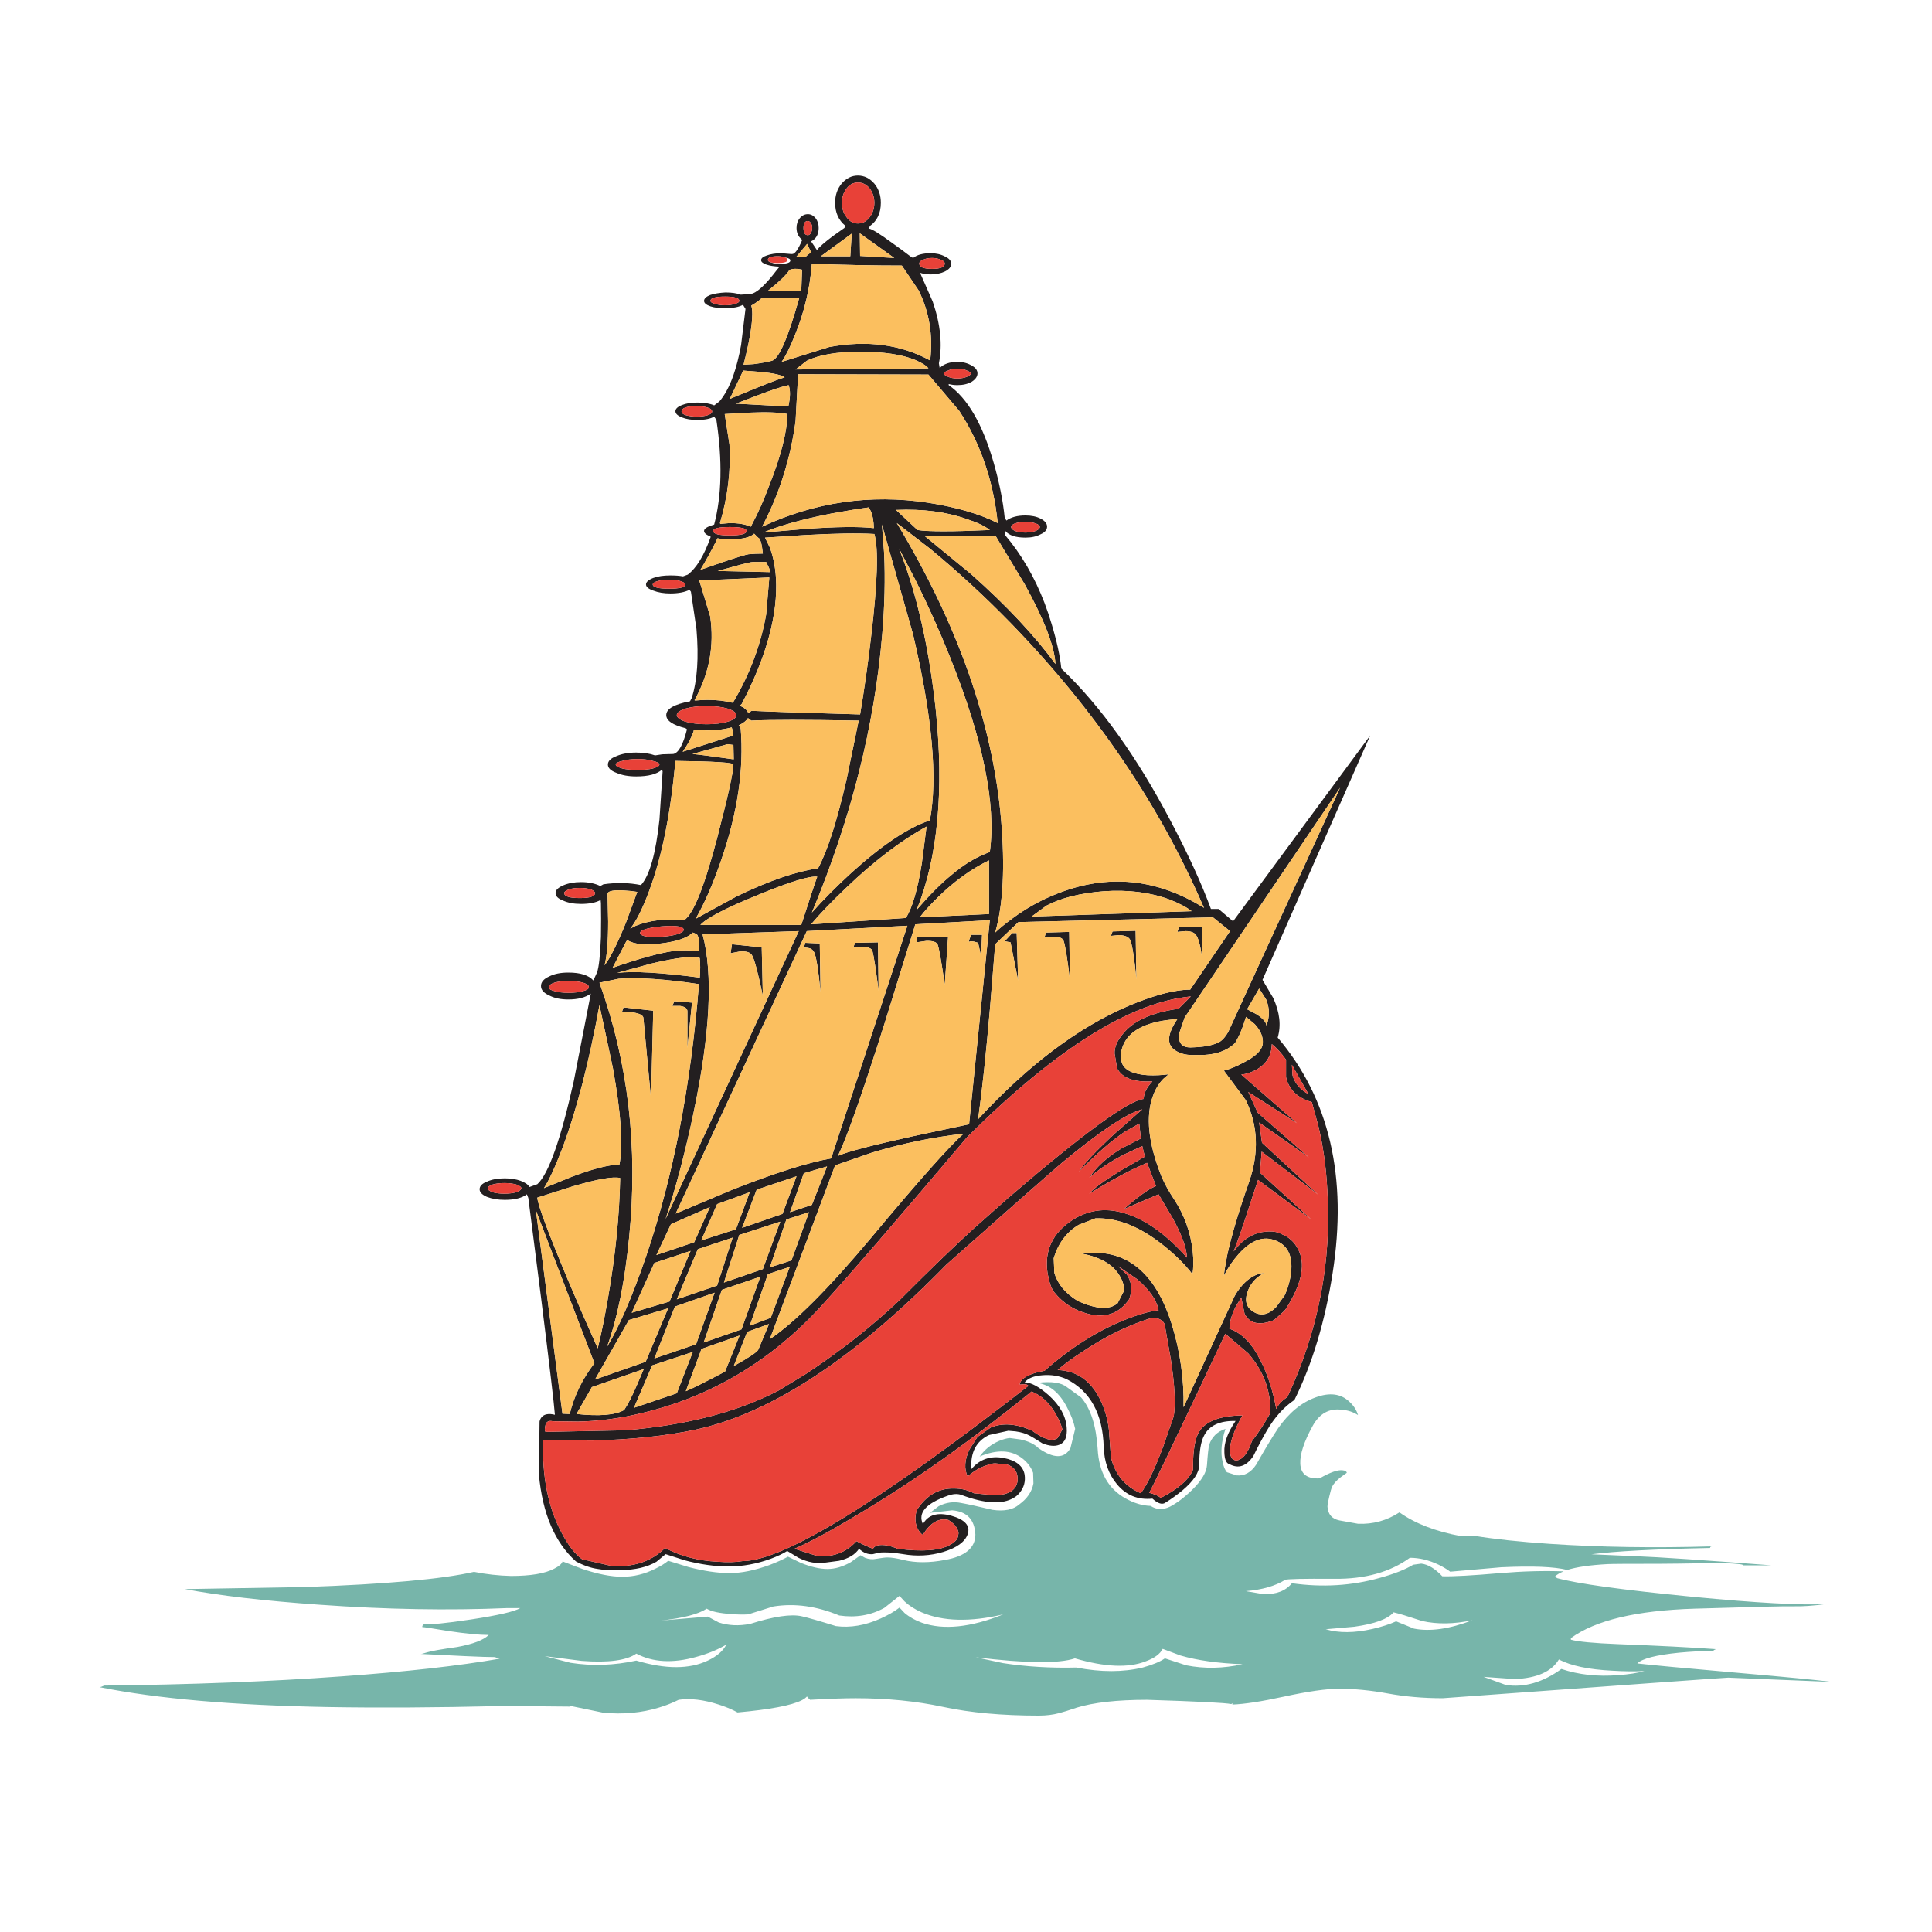 <?xml version="1.0" encoding="utf-8"?>
<!-- Generator: Adobe Illustrator 16.0.0, SVG Export Plug-In . SVG Version: 6.00 Build 0)  -->
<!DOCTYPE svg PUBLIC "-//W3C//DTD SVG 1.1//EN" "http://www.w3.org/Graphics/SVG/1.1/DTD/svg11.dtd">
<svg version="1.1" id="Layer_1" xmlns="http://www.w3.org/2000/svg" xmlns:xlink="http://www.w3.org/1999/xlink" x="0px" y="0px"
	 width="400px" height="400px" viewBox="0 0 400 400" enable-background="new 0 0 400 400" xml:space="preserve">
<g>
	<path fill-rule="evenodd" clip-rule="evenodd" fill="#231F20" d="M147.099,62.285c0,0.262,0.305,0.469,0.917,0.622
		c0.611,0.197,1.31,0.295,2.096,0.295c0.808,0,1.484-0.098,2.031-0.295c0.611-0.153,0.917-0.36,0.917-0.622
		c0-0.59-0.982-0.884-2.947-0.884C148.103,61.401,147.099,61.695,147.099,62.285z M147.033,61.074
		c0.852-0.284,1.91-0.459,3.177-0.524c1.288,0,2.335,0.153,3.144,0.458l1.965-0.131c1.245-0.109,3.1-1.79,5.567-5.043l0.523-0.622
		c-1.113-0.043-2.019-0.186-2.717-0.426c-0.743-0.262-1.114-0.567-1.114-0.917c0-0.393,0.393-0.72,1.179-0.982
		c0.852-0.306,1.855-0.458,3.013-0.458l1.965,0.164h0.295c0.545,0,1.222-0.95,2.03-2.849l-0.066-0.164
		c-0.72-0.589-1.08-1.386-1.08-2.391c0-0.808,0.229-1.484,0.688-2.03c0.458-0.545,1.015-0.819,1.67-0.819
		c0.59,0,1.114,0.273,1.572,0.819c0.436,0.546,0.655,1.223,0.655,2.03c0,1.157-0.394,2.009-1.179,2.554l-0.393,0.229l1.211,1.801
		c0.458-0.611,1.54-1.561,3.242-2.849l2.456-1.735l0.164-0.458c-1.397-1.158-2.096-2.74-2.096-4.749c0-1.55,0.448-2.871,1.343-3.962
		c0.961-1.113,2.084-1.67,3.373-1.67c1.31,0,2.445,0.557,3.406,1.67c0.896,1.092,1.343,2.413,1.343,3.962
		c0,2.117-0.753,3.722-2.26,4.813l-0.229,0.524c0.611,0.065,2.237,1.069,4.879,3.013c1.353,0.96,2.641,1.91,3.864,2.849l0.426,0.229
		c0.808-0.655,2.019-0.982,3.635-0.982c1.135,0,2.128,0.229,2.979,0.688c0.852,0.393,1.277,0.895,1.277,1.506
		c0,0.611-0.425,1.135-1.277,1.572c-0.851,0.415-1.844,0.622-2.979,0.622c-0.764,0-1.496-0.109-2.194-0.327l2.62,5.959
		c1.615,4.715,2.041,8.973,1.277,12.771l0.164,0.982c0.852-0.852,2.074-1.277,3.667-1.277c1.113,0,2.096,0.251,2.947,0.753
		c0.809,0.437,1.212,0.982,1.212,1.637c0,0.146-0.022,0.288-0.065,0.426c-0.137,0.483-0.518,0.919-1.146,1.31
		c-0.808,0.459-1.79,0.688-2.947,0.688c-0.633,0-1.233-0.076-1.801-0.229v0.229c3.908,2.707,7.02,8.088,9.333,16.144
		c1.157,4.061,1.909,7.826,2.259,11.297l0.361,0.589c0.96-0.698,2.27-1.048,3.93-1.048c1.244,0,2.291,0.218,3.143,0.655
		c0.895,0.458,1.343,1.015,1.343,1.67c0,0.655-0.448,1.179-1.343,1.572c-0.852,0.458-1.898,0.688-3.143,0.688
		c-2.009,0-3.396-0.458-4.159-1.375l-0.132,0.753c3.438,4.047,6.193,8.785,8.27,14.211c0.515,1.364,0.99,2.772,1.424,4.225
		c1.092,3.603,1.769,6.702,2.03,9.3c8.121,7.729,15.707,18.327,22.759,31.797c3.559,6.768,6.299,12.76,8.219,17.978h1.572
		l3.013,2.555l28.392-38.478l-22.301,50.593l2.227,3.766c1.354,2.991,1.658,5.721,0.917,8.187
		c10.72,12.619,14.507,28.904,11.362,48.858c-1.57,9.977-4.201,18.697-7.891,26.164c-2.205,1.483-4.115,3.612-5.731,6.386
		c-0.851,1.44-1.779,3.187-2.783,5.239c-1.44,2.117-3.089,2.674-4.944,1.67c-0.655-0.153-1.004-0.961-1.048-2.424
		c-0.109-1.942,0.665-4.114,2.325-6.517c-3.319-0.064-5.502,0.961-6.55,3.079c-0.655,1.244-0.982,3.252-0.982,6.025
		c0,1.549-1.146,3.296-3.438,5.239c-1.223,1.004-2.401,1.855-3.537,2.554c-0.654,0.503-1.561,0.229-2.717-0.818
		c-3.014,0.306-5.469-0.699-7.368-3.013c-1.703-2.052-2.609-4.606-2.718-7.663c-0.197-6.854-2.751-11.537-7.663-14.048
		c-1.55-0.698-3.22-0.971-5.01-0.819c-1.769,0.132-3.002,0.623-3.7,1.474c1.31,0,2.99,0.906,5.043,2.719
		c2.292,2.096,3.514,4.322,3.667,6.68c0.153,1.921-0.371,3.101-1.571,3.537c-0.896,0.349-2.041,0.251-3.438-0.295
		c-1.419-0.896-2.282-1.419-2.587-1.571c-0.852-0.459-1.846-0.765-2.98-0.918l-1.506-0.13l-3.995,0.884
		c-2.663,1.267-3.886,3.624-3.667,7.073c1.702-2.053,3.93-2.827,6.68-2.325c2.598,0.502,4.049,1.659,4.355,3.471
		c0.195,1.397-0.131,2.62-0.982,3.668c-0.393,0.502-0.818,0.873-1.277,1.113c-2.357,1.419-5.96,1.223-10.807-0.589
		c-0.808-0.306-1.768-0.252-2.881,0.163c-4.497,1.594-6.2,3.548-5.109,5.862c1.07-1.922,3.024-2.5,5.862-1.736
		c2.859,0.808,3.996,2.085,3.406,3.831c-0.568,1.594-2.249,2.817-5.043,3.668c-2.708,0.808-5.491,0.96-8.35,0.459
		c-2.096-0.35-3.777-0.448-5.043-0.295l-1.179,0.295c-1.004,0.108-1.965-0.263-2.881-1.113c-0.786,1.2-2.162,2.029-4.126,2.488
		l-2.717,0.36c-1.855,0.306-3.755-0.022-5.698-0.982l-2.325-1.408c-0.851,0.546-2.009,1.091-3.471,1.638
		c-2.903,1.048-5.785,1.571-8.645,1.571s-5.894-0.426-9.104-1.277l-3.962-1.276l-1.899,1.571c-1.899,1.113-4.355,1.691-7.368,1.735
		c-2.052,0.065-3.624-0.011-4.715-0.229c-1.463-0.196-2.991-0.72-4.584-1.571c-4.366-3.907-6.92-9.89-7.663-17.945l0.131-11.002
		c0.065-0.35,0.218-0.666,0.458-0.95c0.546-0.61,1.452-0.765,2.718-0.459c-0.153-2.116-1.113-10.238-2.882-24.362l-2.62-20.532
		l-0.294-0.753c-1.004,0.764-2.533,1.146-4.584,1.146c-1.397,0-2.631-0.208-3.7-0.622c-1.004-0.438-1.506-0.961-1.506-1.572
		c0-0.655,0.502-1.179,1.506-1.571c1.004-0.459,2.237-0.688,3.7-0.688c1.244,0,2.347,0.175,3.308,0.524
		c0.96,0.371,1.561,0.797,1.801,1.276l1.637-0.589c2.314-2.096,4.825-9.191,7.532-21.285l3.536-18.174
		c-1.113,0.808-2.663,1.211-4.649,1.211c-1.616,0-2.947-0.283-3.995-0.851c-1.113-0.503-1.67-1.146-1.67-1.933
		c0-0.808,0.557-1.463,1.67-1.965c1.048-0.546,2.379-0.818,3.995-0.818c2.488,0,4.213,0.545,5.174,1.637l0.753-1.637
		c0.394-1.048,0.666-3.504,0.819-7.368c0.044-2.75,0.044-5.087,0-7.008l-0.065-0.654c-0.96,0.546-2.314,0.818-4.061,0.818
		c-1.463,0-2.696-0.229-3.701-0.688c-1.047-0.393-1.571-0.917-1.571-1.572c0-0.589,0.524-1.113,1.571-1.571
		c1.07-0.459,2.304-0.688,3.701-0.688c1.55,0,2.882,0.272,3.995,0.818l0.655-0.36c2.707-0.394,5.294-0.339,7.761,0.164
		c1.79-1.965,3.066-6.484,3.831-13.558l0.655-9.987l-0.131-0.36c-1.047,0.939-2.827,1.408-5.337,1.408
		c-1.616,0-2.992-0.251-4.126-0.753c-1.158-0.437-1.736-1.004-1.736-1.703c0-0.72,0.578-1.299,1.736-1.735
		c1.134-0.502,2.51-0.753,4.126-0.753c1.506,0,2.805,0.196,3.897,0.589l1.506-0.229l2.26-0.064c1.091-0.197,2.041-1.9,2.849-5.109
		l-0.295-0.229c-2.663-0.655-3.995-1.562-3.995-2.719c0-1.287,1.637-2.237,4.912-2.849l0.36-0.688
		c1.157-3.602,1.484-8.361,0.982-14.277l-1.146-7.729l-0.295-0.393c-1.004,0.502-2.325,0.753-3.962,0.753
		c-1.353,0-2.533-0.196-3.537-0.589c-1.004-0.35-1.506-0.775-1.506-1.277s0.502-0.949,1.506-1.343
		c0.939-0.35,2.118-0.523,3.537-0.523c1.004,0,1.878,0.065,2.62,0.196l0.982-0.36c1.791-1.354,3.362-3.93,4.716-7.728v-0.164
		c-0.896-0.35-1.343-0.731-1.343-1.146c0-0.48,0.655-0.906,1.965-1.277l0.131-0.065c1.572-6.003,1.725-13.219,0.458-21.646
		l-0.458-0.688c-0.786,0.458-1.954,0.688-3.504,0.688c-1.266,0-2.325-0.174-3.176-0.524c-0.895-0.349-1.343-0.775-1.343-1.277
		s0.448-0.928,1.343-1.277c0.852-0.349,1.91-0.524,3.176-0.524c1.441,0,2.609,0.196,3.504,0.589l1.081-0.818
		c1.113-1.297,2.074-3.087,2.882-5.371c0.628-1.792,1.163-3.887,1.604-6.287l0.917-7.499l-0.524-0.851
		c-0.808,0.458-1.987,0.688-3.537,0.688c-1.266,0.043-2.325-0.077-3.176-0.36c-0.896-0.306-1.343-0.688-1.343-1.146
		S146.182,61.423,147.033,61.074z M175.293,39.002c-0.655,0.852-0.982,1.845-0.982,2.98c0,1.201,0.328,2.205,0.982,3.013
		c0.611,0.852,1.387,1.277,2.325,1.277c0.961,0,1.769-0.425,2.423-1.277c0.655-0.852,0.982-1.855,0.982-3.013
		c0-1.135-0.327-2.128-0.982-2.98c-0.655-0.808-1.462-1.212-2.423-1.212C176.68,37.791,175.904,38.195,175.293,39.002z
		 M163.439,55.9c-0.502,0.895-2.031,2.369-4.584,4.42l7.041-0.065l0.164-4.421c-0.262-0.065-0.589-0.12-0.982-0.164
		C164.377,55.626,163.832,55.703,163.439,55.9z M157.643,61.761c-0.349,0.393-1.048,0.895-2.096,1.506
		c0.546,1.812,0.011,5.895-1.604,12.247l2.128-0.131c1.593-0.219,2.838-0.448,3.732-0.688c1.463-0.393,3.352-4.727,5.666-13
		c-1.223-0.065-2.456-0.098-3.701-0.098C159.324,61.597,157.948,61.652,157.643,61.761z M161.54,54.623
		c1.397,0,2.096-0.229,2.096-0.688c0-0.309-0.35-0.511-1.048-0.606c-0.04-0.014-0.083-0.031-0.13-0.049
		c-0.415-0.153-0.896-0.229-1.441-0.229c-1.354,0-2.031,0.251-2.031,0.753c0,0.269,0.257,0.454,0.77,0.557
		C160.084,54.535,160.679,54.623,161.54,54.623z M167.27,45.749c-0.611,0-0.917,0.48-0.917,1.44c0,1.004,0.306,1.506,0.917,1.506
		c0.196,0,0.393-0.131,0.59-0.393c0.196-0.349,0.294-0.72,0.294-1.113c0-0.415-0.098-0.764-0.294-1.048
		C167.663,45.879,167.466,45.749,167.27,45.749z M167.925,52.232l-0.818-1.735l-2.194,2.62h1.965
		C166.986,52.963,167.335,52.668,167.925,52.232z M190.192,60.124l-3.471-5.141c-5.567,0-11.778-0.12-18.633-0.36
		c-0.393,5.064-1.55,9.955-3.471,14.67c-0.939,2.402-1.867,4.279-2.783,5.633l9.856-3.079c7.815-1.462,14.779-0.535,20.892,2.784
		C193.194,69.413,192.398,64.578,190.192,60.124z M191.076,53.804c-0.502,0.196-0.752,0.447-0.752,0.753
		c0,0.743,0.884,1.114,2.652,1.114c1.746,0,2.62-0.371,2.62-1.114c0-0.306-0.251-0.557-0.753-0.753
		c-0.546-0.262-1.168-0.393-1.866-0.393C192.211,53.411,191.579,53.542,191.076,53.804z M169.955,53.051h6.091l0.294-4.683
		L169.955,53.051z M185.149,53.411l-7.138-5.108l0.065,4.683L185.149,53.411z M198.608,85.077l-6.385-7.532l-26.982-0.065
		l-0.524,9.693c-1.069,7.859-3.383,15.15-6.942,21.875c10.98-5.109,22.409-6.768,34.285-4.978
		c5.916,0.917,10.752,2.325,14.507,4.224C205.67,99.583,203.018,91.844,198.608,85.077z M189.505,74.532
		c-2.751-1.135-6.56-1.703-11.429-1.703c-4.803,0-8.481,0.623-11.035,1.867l-2.325,1.801l27.507-0.229
		C191.808,75.722,190.902,75.144,189.505,74.532z M196.12,76.792c-0.502,0.197-0.753,0.371-0.753,0.524s0.25,0.36,0.753,0.623
		c0.611,0.284,1.31,0.425,2.096,0.425c0.808,0,1.517-0.142,2.128-0.425c0.436-0.219,0.655-0.426,0.655-0.623
		c0-0.153-0.219-0.327-0.655-0.524c-0.611-0.306-1.321-0.458-2.128-0.458C197.429,76.333,196.731,76.486,196.12,76.792z
		 M180.336,105.903l-0.458-0.851c-2.249,0.306-4.847,0.731-7.794,1.277c-5.916,1.157-10.609,2.467-14.081,3.929l8.744-0.753
		c6.396-0.458,11.123-0.513,14.179-0.164C180.881,107.9,180.685,106.754,180.336,105.903z M183.054,114.613
		c0.24,5.152,0.109,10.708-0.393,16.668c-1.594,18.993-6.451,38.215-14.572,57.666c2.292-2.598,5.021-5.349,8.187-8.252
		c6.375-5.763,11.789-9.376,16.242-10.839c1.659-8.711,0.502-21.536-3.471-38.477l-6.451-22.792L183.054,114.613z M189.963,109.734
		c2.205,0.35,7.193,0.35,14.964,0c-1.004-0.808-2.586-1.561-4.748-2.259c-4.214-1.507-9.104-2.14-14.671-1.9L189.963,109.734z
		 M181.023,110.553c-3.471-0.196-8.285-0.12-14.441,0.229l-8.187,0.524l0.982,2.03c0.698,1.856,1.124,3.963,1.277,6.32
		c0.436,7.51-1.921,16.198-7.074,26.066l-0.393,0.393c0.917,0.393,1.495,0.896,1.735,1.507l0.688-0.459
		c4.061,0.196,11.548,0.448,22.463,0.754c0.852-5.021,1.605-10.338,2.26-15.948C181.689,120.704,181.919,113.565,181.023,110.553z
		 M180.631,196.905c-0.153-0.546-0.852-0.841-2.096-0.885l-1.867,0.131l0.361-0.949l4.748-0.099l0.13,10.021
		C181.318,200.562,180.893,197.822,180.631,196.905z M189.734,195.104l0.229-1.179l6.32,0.131l-0.688,9.791
		c-0.655-4.563-1.135-7.302-1.441-8.219c-0.196-0.59-0.994-0.862-2.39-0.819L189.734,195.104z M214.393,108.359
		c-0.546-0.196-1.245-0.294-2.096-0.294c-0.852,0-1.562,0.098-2.129,0.294c-0.547,0.197-0.818,0.448-0.818,0.753
		c0,0.305,0.271,0.579,0.818,0.819c0.611,0.218,1.32,0.327,2.129,0.327c0.785,0,1.484-0.109,2.096-0.327
		c0.588-0.24,0.883-0.514,0.883-0.819C215.275,108.807,214.98,108.556,214.393,108.359z M189.505,120.017l-3.373-6.451
		c3.646,9.169,6.178,20.271,7.598,33.303c1.746,16.832,0.436,30.662-3.93,41.49c2.707-3.122,5.119-5.534,7.237-7.237
		c2.597-2.205,5.229-3.776,7.891-4.715c1.354-9.824-1.387-23.261-8.219-40.312C194.613,130.834,192.211,125.475,189.505,120.017z
		 M191.371,110.913l9.727,7.99c7.313,6.506,13.119,12.694,17.42,18.567c-0.195-3.668-2.324-9.18-6.385-16.537l-6.025-10.021H191.371
		z M192.517,113.565l-6.844-5.272c12.619,20.958,19.811,41.38,21.58,61.268c0.852,9.911,0.448,17.749-1.211,23.512
		c0.808-0.785,1.964-1.735,3.471-2.849c2.903-2.161,6.003-3.886,9.3-5.174c10.479-4.17,20.631-3.198,30.454,2.914
		c-9.169-21.285-22.519-40.954-40.049-59.009C203.738,123.346,198.172,118.216,192.517,113.565z M201.098,193.532h2.227
		l-0.197,4.453l-0.622-2.783c-0.239-0.065-0.491-0.142-0.753-0.229c-0.546-0.109-0.895-0.109-1.048,0
		C200.464,195.126,200.595,194.646,201.098,193.532z M216.258,194.056l0.295-0.982l4.814-0.131l0.163,10.053
		c-0.546-4.605-0.993-7.356-1.343-8.251c-0.218-0.546-0.928-0.819-2.128-0.819L216.258,194.056z M194.384,185.575
		c-1.703,1.658-3.024,3.11-3.963,4.354l14.343-0.688v-11.101C201.206,179.844,197.746,182.322,194.384,185.575z M190.847,178.796
		l0.982-7.662c-5.305,2.903-10.861,7.139-16.668,12.705c-2.969,2.816-5.381,5.327-7.237,7.531l19.615-1.31
		C188.85,188.074,189.952,184.319,190.847,178.796z M209.578,193.172h0.917l0.295,9.823l-1.572-7.892l-1.212-0.229L209.578,193.172z
		 M210.855,190.912l-4.813,4.585l-1.048,12.935c-0.852,9.823-1.682,17.585-2.489,23.282c10.37-11.221,20.794-19.059,31.272-23.512
		c5.262-2.205,9.475-3.308,12.641-3.308l8.252-12.115l-3.537-2.85L210.855,190.912z M213.573,189.767l33.14-1.114
		c-1.005-0.808-2.533-1.615-4.585-2.423c-4.017-1.484-8.558-2.052-13.622-1.703c-4.891,0.394-8.842,1.387-11.854,2.98
		L213.573,189.767z M243.766,192.942l0.327-0.982l4.716-0.065l0.098,6.681c-0.305-2.468-0.709-4.094-1.211-4.88
		c-0.35-0.611-1.103-0.916-2.26-0.916L243.766,192.942z M204.928,190.52l-15.423,0.851l-6.32,20.369
		c-4.563,14.43-7.793,23.62-9.693,27.572c1.746-0.809,6.812-2.14,15.194-3.995c4.148-0.896,8.132-1.747,11.953-2.555L204.928,190.52
		z M230.012,193.762l0.328-0.918l4.78-0.131l0.163,10.054c-0.457-4.65-0.905-7.401-1.342-8.252
		c-0.306-0.546-1.037-0.852-2.193-0.917L230.012,193.762z M260.171,210.003c1.31,0.852,1.986,1.627,2.03,2.325
		c0.699-1.812,0.678-3.613-0.065-5.403l-1.44-2.26l-2.489,4.291L260.171,210.003z M257.977,210.527l-0.589,1.801
		c-0.503,1.397-1.059,2.598-1.67,3.603c-1.834,1.812-4.585,2.642-8.252,2.488c-1.507,0.088-2.784-0.164-3.831-0.753
		c-2.162-1.157-2.117-3.384,0.131-6.681c-5.807,0.393-9.465,2.021-10.971,4.88c-0.742,1.44-0.916,2.838-0.523,4.19
		c0.545,1.507,2.324,2.358,5.338,2.555c1.506,0.065,2.957,0,4.354-0.196l-1.113,0.95c-0.895,0.916-1.594,2.052-2.095,3.405
		c-1.616,4.257-1.049,9.845,1.702,16.766c0.655,1.55,1.538,3.154,2.652,4.813c2.14,3.297,3.417,6.877,3.831,10.741
		c0.197,1.899,0.174,3.471-0.065,4.716c-1.507-1.986-3.493-3.963-5.96-5.928c-4.846-3.907-9.551-5.785-14.113-5.632l-3.471,1.343
		c-2.511,1.506-4.236,3.81-5.174,6.909l0.131,3.013c0.654,2.314,2.281,4.268,4.879,5.861c3.82,1.703,6.561,1.855,8.22,0.458
		l1.343-2.619c0.043-0.961-0.285-2.02-0.982-3.177c-1.354-2.248-3.93-3.744-7.729-4.485c8.973-1.223,15.184,3.711,18.633,14.801
		c1.703,5.566,2.499,11.232,2.391,16.995l10.543-22.955c0.395-0.742,0.939-1.518,1.638-2.325c1.419-1.55,2.903-2.379,4.454-2.488
		c-1.813,1.004-2.969,2.391-3.472,4.159c-0.589,1.898,0.012,3.274,1.802,4.126c1.418,0.61,2.826,0.186,4.224-1.277l1.735-2.391
		c0.699-1.507,1.146-3.111,1.344-4.813c0.349-3.406-0.732-5.589-3.242-6.55c-2.511-1.004-5.043-0.076-7.598,2.784
		c-1.244,1.396-2.27,2.903-3.078,4.519c0.065-0.809,0.295-2.237,0.688-4.29c0.895-4.06,2.402-9.104,4.52-15.129
		c2.096-6.047,1.866-11.701-0.688-16.962l-4.52-6.091c1.311-0.35,2.619-0.884,3.93-1.605c2.642-1.288,4.017-2.641,4.126-4.06
		c0.087-1.354-0.47-2.675-1.67-3.963L257.977,210.527z M263.314,216.16c-0.043,2.357-1.092,4.114-3.144,5.271
		c-1.048,0.589-2.106,0.938-3.177,1.048l11.527,10.054l-10.086-6.451l1.965,4.289l10.576,9.235l-10.281-7.204l0.589,4.19
		l11.657,10.773l-11.723-8.938l-0.359,4.354l10.643,9.692l-11.036-8.187l-1.735,5.239c-1.288,4.018-2.391,7.204-3.308,9.563
		c1.769-2.401,3.875-3.755,6.32-4.061c1.2-0.152,2.227-0.077,3.078,0.229l1.375,0.654c1.048,0.611,1.845,1.419,2.391,2.424
		c1.855,3.1,1.059,7.335-2.391,12.705c-0.218,0.306-0.677,0.753-1.375,1.343c-0.699,0.655-1.146,1.004-1.343,1.048
		c-2.816,1.048-4.748,0.579-5.797-1.408l-0.688-3.405l-1.178,1.965c-0.809,1.594-1.234,3.1-1.277,4.52
		c2.598,0.895,4.77,3.143,6.517,6.745c1.419,2.772,2.478,6.058,3.176,9.856c0.306-0.655,0.775-1.256,1.408-1.801l0.917-0.688
		c6.418-13.732,9.169-28.009,8.252-42.833c-0.24-4.672-0.862-9.103-1.867-13.294l-1.342-4.912c-2.969-0.852-4.748-2.576-5.338-5.175
		v-3.602C265.346,218.092,264.363,217.011,263.314,216.16z M267.604,222.61c0.459,1.659,1.561,2.969,3.308,3.93l-3.438-6.091
		L267.604,222.61z M238.592,223.888c-3.799,0.218-6.233-0.677-7.303-2.686l-0.523-3.077c-0.045-1.267,0.49-2.576,1.604-3.93
		c2.14-2.795,6.015-4.574,11.625-5.338l2.555-2.555c-12.574,1.201-28.01,10.904-46.304,29.111
		c-14.365,16.984-24.33,28.533-29.897,34.646c-10.435,11.526-22.868,19.015-37.298,22.464c-4.498,1.114-8.951,1.715-13.361,1.802
		l-5.206-0.065c-0.197-0.044-0.393-0.066-0.59-0.066c-0.458,0.045-0.764,0.263-0.917,0.655c-0.284,1.157-0.229,1.691,0.164,1.604
		l16.374-0.327c12.64-1.048,23.217-3.799,31.731-8.252l5.698-3.472c7.182-4.759,13.655-9.867,19.418-15.325
		c6.2-6.222,11.308-11.155,15.324-14.801l7.205-6.386c15.391-13.229,24.69-20.019,27.9-20.368
		C236.791,226.365,237.391,225.153,238.592,223.888z M252.051,215.931c0.807-0.306,1.561-1.081,2.26-2.325l23.15-50.527
		l-32.189,47.58l-1.113,3.242c-0.306,2.117,0.6,3.1,2.718,2.947C249.08,216.781,250.806,216.476,252.051,215.931z M218.977,283.649
		c4.147,0.153,7.182,2.412,9.104,6.778c0.938,2.161,1.463,4.312,1.572,6.451l0.359,4.912c0.917,3.559,2.98,6.014,6.189,7.368
		c1.396-1.921,2.947-5.163,4.649-9.726l2.161-6.223c0.415-2.467,0.219-6.353-0.589-11.657l-1.277-7.303
		c-0.088-0.284-0.283-0.557-0.589-0.818c-0.611-0.502-1.441-0.655-2.489-0.458c-4.606,1.462-9.169,3.7-13.688,6.713
		C222.131,281.128,220.33,282.449,218.977,283.649z M199.493,234.727c-6.31,0.698-12.618,1.997-18.928,3.897l-7.663,2.652
		l-13.524,35.987c5.152-3.449,12.116-10.413,20.892-20.892C190.138,244.54,196.545,237.324,199.493,234.727z M235.873,232.631
		l-3.078,1.735c-2.707,1.834-5.84,4.563-9.397,8.187c0.96-1.55,3.416-4.159,7.368-7.826l5.73-5.043
		c-3.122,0.765-8.667,4.453-16.636,11.068c-2.642,2.248-10.599,9.256-23.872,21.023c-18.949,19.407-36.271,30.813-51.968,34.22
		c-6.2,1.31-13.339,2.063-21.417,2.259l-10.151-0.098c-0.24,7.575,1.037,13.972,3.832,19.189c1.353,2.598,2.762,4.421,4.224,5.469
		l5.993,1.375c4.628,0.349,8.361-0.884,11.199-3.7c3.209,1.702,6.844,2.652,10.905,2.849c2.052,0.152,3.755,0.109,5.108-0.131
		c8.427,0,28.151-12.083,59.173-36.25c-0.044-0.24-0.349-0.36-0.917-0.36l-0.818,0.065c-0.044-0.306,0.131-0.655,0.523-1.048
		c0.808-0.808,2.336-1.408,4.584-1.801c5.328-4.716,10.84-8.22,16.537-10.512c2.904-1.157,5.262-1.834,7.073-2.03
		c-0.393-2.118-1.899-4.279-4.519-6.483l-3.832-2.62l1.801,1.735c1.005,1.55,1.158,3.253,0.459,5.108
		c-2.053,2.947-4.879,3.951-8.48,3.013c-2.86-0.721-5.197-2.205-7.008-4.453c-0.59-0.699-1.059-2.03-1.408-3.995
		c-0.699-4.649,1.047-8.329,5.239-11.035c3.515-2.205,7.324-2.576,11.429-1.113c4.016,1.353,8.077,4.333,12.182,8.939
		c0-1.813-0.973-4.52-2.915-8.121l-2.947-4.978l-7.204,3.078c0.698-0.634,1.495-1.299,2.391-1.998
		c1.813-1.462,3.242-2.39,4.289-2.783l-1.865-4.813l-3.078,1.408c-2.707,1.354-5.666,3.013-8.875,4.978
		c0.787-1.005,2.937-2.587,6.451-4.748l5.043-2.915l-0.523-2.193l-3.603,1.67c-2.86,1.44-5.315,3.066-7.368,4.879
		c1.441-2.205,3.646-4.213,6.615-6.025l4.061-2.096L235.873,232.631z M213.573,288.104c-12.378,10.063-24.287,18.501-35.726,25.313
		c-5.654,3.427-10.107,5.84-13.36,7.237l4.42,1.407c3.362,0.459,6.167-0.534,8.416-2.979c1.114,0.59,2.249,1.113,3.406,1.572
		c0.394-0.699,1.364-0.929,2.915-0.688c0.742,0.151,1.474,0.382,2.194,0.688c5.152,0.654,8.776,0.382,10.872-0.819
		c1.114-0.611,1.67-1.288,1.67-2.03c0.109-0.262,0.087-0.589-0.065-0.982c-0.262-0.764-0.917-1.474-1.965-2.129
		c-1.354-0.349-2.631,0.056-3.832,1.212c-0.61,0.611-1.091,1.244-1.441,1.899c-0.393-0.262-0.742-0.666-1.047-1.212
		c-0.59-1.156-0.666-2.467-0.229-3.929c1.965-3.057,4.519-4.552,7.662-4.486c1.616,0,3.002,0.327,4.159,0.982l4.355,0.425
		c2.946-0.087,4.519-1.135,4.715-3.143c0.066-1.659-0.677-2.74-2.227-3.242l-2.423-0.229c-0.459,0-1.037,0.132-1.735,0.393
		c-1.398,0.438-2.719,1.212-3.963,2.325c-0.764-1.594-0.644-3.449,0.36-5.566l1.67-2.62l2.783-1.965
		c2.489-1.004,5.338-0.775,8.548,0.688c2.4,1.789,4.158,2.292,5.271,1.506l0.982-1.801c-0.262-0.961-0.721-2.02-1.376-3.177
		C217.295,290.461,215.625,288.911,213.573,288.104z M258.436,280.211l-4.748-4.061c-10.305,21.854-15.565,32.823-15.784,32.91
		c1.07,0.263,1.878,0.611,2.423,1.048c0.896-0.437,1.867-1.004,2.915-1.703c2.009-1.419,3.264-2.805,3.767-4.158
		c-0.044-2.903,0.207-5.152,0.753-6.746c1.004-2.903,4.158-4.388,9.463-4.453c-1.855,3.318-2.706,5.851-2.554,7.598
		c0.065,0.851,0.316,1.375,0.753,1.571c0.349,0.218,0.774,0.196,1.276-0.065c0.961-0.459,1.791-1.714,2.489-3.766
		c1.354-1.747,2.632-3.701,3.831-5.862C263.129,287.961,261.602,283.856,258.436,280.211z M153.877,76.726l-2.784,5.862l5.108-2.096
		c3.515-1.419,5.6-2.205,6.255-2.358c-0.611-0.48-2.216-0.852-4.814-1.113L153.877,76.726z M152.371,83.57l10.839,0.589
		c0.437-1.899,0.458-3.373,0.066-4.421c-1.201,0.24-3.384,0.961-6.549,2.161L152.371,83.57z M155.089,85.437l-5.043,0.295
		l0.982,6.32c0.305,5.371-0.35,10.785-1.965,16.242l0.065,0.164l1.965-0.164c1.812,0,3.264,0.251,4.355,0.753l0.295-0.589
		c1.222-2.271,2.401-4.934,3.536-7.99c2.402-6.047,3.657-10.959,3.766-14.736C161.453,85.382,158.8,85.284,155.089,85.437z
		 M151.093,109.112c-2.292,0-3.438,0.273-3.438,0.819c0,0.611,1.146,0.917,3.438,0.917c2.314,0,3.471-0.306,3.471-0.917
		C154.564,109.385,153.407,109.112,151.093,109.112z M147.426,85.208c0-0.35-0.306-0.622-0.917-0.819
		c-0.589-0.196-1.342-0.294-2.26-0.294c-2.095,0-3.143,0.371-3.143,1.113c0,0.305,0.294,0.557,0.884,0.753
		c0.655,0.197,1.408,0.295,2.259,0.295c0.852,0,1.605-0.098,2.26-0.295C147.12,85.764,147.426,85.513,147.426,85.208z
		 M148.31,111.961c-1.092,2.161-2.194,4.17-3.308,6.025l4.52-1.571c3.099-1.048,4.922-1.605,5.468-1.671
		c0.917-0.087,1.899-0.131,2.947-0.131c-0.196-2.052-0.524-3.154-0.982-3.307l-0.819-0.819c-0.808,0.786-2.488,1.179-5.043,1.179
		c-0.96,0-1.812-0.077-2.554-0.229L148.31,111.961z M136.128,120.312c-0.655,0.196-0.982,0.426-0.982,0.688
		c0,0.59,1.135,0.885,3.406,0.885c2.205,0,3.308-0.295,3.308-0.885c0-0.262-0.328-0.491-0.982-0.688
		c-0.612-0.196-1.387-0.295-2.325-0.295C137.591,120.017,136.784,120.115,136.128,120.312z M147.033,127.614
		c0.896,6.068-0.186,11.854-3.241,17.355l0.164,0.064c1.004-0.087,1.855-0.13,2.554-0.13c1.899,0,3.602,0.196,5.108,0.589
		l0.295-0.295c3.362-5.72,5.599-11.712,6.713-17.978l0.655-7.662l-14.506,0.622L147.033,127.614z M158.625,116.349h-2.718
		c-0.393,0-1.725,0.317-3.995,0.95l-3.307,0.917l10.773,0.229c0.043-0.35-0.088-0.797-0.394-1.343L158.625,116.349z
		 M122.309,184.134c-0.655-0.196-1.408-0.295-2.259-0.295c-0.896,0-1.649,0.099-2.26,0.295c-0.655,0.262-0.982,0.513-0.982,0.753
		c0,0.699,1.081,1.048,3.242,1.048c2.095,0,3.144-0.349,3.144-1.048C123.194,184.646,122.899,184.396,122.309,184.134z
		 M151.617,150.994l-0.13-0.393c-1.507,0.415-3.166,0.622-4.978,0.622c-0.698,0-1.648-0.055-2.849-0.163l-0.066,0.393
		c-0.502,1.397-1.255,2.794-2.259,4.191l10.511-3.373L151.617,150.994z M152.96,150.176l0.393,0.655
		c0.698,8.427-0.655,17.53-4.061,27.311c-1.659,4.846-3.417,8.874-5.272,12.083l8.514-4.649c6.615-3.21,12.225-5.142,16.832-5.797
		c1.942-3.559,3.918-9.726,5.927-18.501l2.489-12.084c-10.916-0.196-18.327-0.196-22.235,0l-0.688-0.523
		C154.598,149.172,153.964,149.674,152.96,150.176z M151.912,157.217l-0.065-2.98l-1.212-0.163l-7.27,2.03
		C144.61,156.212,147.458,156.583,151.912,157.217z M146.28,146.181c-1.703,0-3.155,0.175-4.355,0.524
		c-1.2,0.393-1.801,0.84-1.801,1.342c0,0.503,0.601,0.961,1.801,1.376c1.201,0.349,2.652,0.523,4.355,0.523
		c1.769,0,3.22-0.175,4.355-0.523c1.201-0.35,1.801-0.808,1.801-1.376c0-0.502-0.6-0.949-1.801-1.342
		C149.5,146.355,148.048,146.181,146.28,146.181z M128.858,157.544c-0.917,0.196-1.375,0.447-1.375,0.753
		c0,0.284,0.458,0.557,1.375,0.818c0.852,0.197,1.899,0.295,3.144,0.295c1.244,0,2.292-0.098,3.144-0.295
		c0.917-0.262,1.375-0.534,1.375-0.818c0-0.306-0.459-0.557-1.375-0.753c-0.851-0.262-1.899-0.394-3.144-0.394
		C130.758,157.15,129.71,157.282,128.858,157.544z M125.781,184.952l0.13,5.862c0,4.213-0.25,7.226-0.752,9.037
		c1.157-1.462,2.641-4.42,4.453-8.874l2.325-6.32c-0.917-0.152-1.867-0.251-2.849-0.294
		C127.124,184.254,126.021,184.45,125.781,184.952z M167.27,196.25l-0.851-0.099l0.327-0.949l2.98,0.131l0.164,10.086
		c-0.458-4.672-0.905-7.434-1.342-8.285C168.285,196.633,167.86,196.337,167.27,196.25z M151.552,195.497l6.157,0.654l0.229,10.021
		c-1.004-4.824-1.758-7.63-2.26-8.416c-0.349-0.61-1.2-0.862-2.554-0.753l-1.867,0.36L151.552,195.497z M136.98,191.797
		c-3.057,0.305-4.541,0.785-4.454,1.44c0.043,0.306,0.524,0.535,1.441,0.688c0.852,0.088,1.899,0.088,3.144,0
		c1.201-0.065,2.26-0.24,3.176-0.524c0.851-0.305,1.277-0.61,1.277-0.916C141.455,191.785,139.927,191.557,136.98,191.797z
		 M131.642,191.665c1.441-0.567,2.991-0.949,4.65-1.146c1.812-0.153,3.361-0.153,4.649,0h0.688c1.9-1.201,4.181-6.866,6.844-16.996
		c2.249-8.666,3.373-13.742,3.373-15.227c0-0.415-4.006-0.666-12.018-0.753c-0.961,10.872-2.794,19.909-5.501,27.113
		c-1.354,3.603-2.631,6.135-3.832,7.598L131.642,191.665z M129.907,194.678l-0.229,0.196l-2.849,5.502
		c5.305-1.855,9.485-3.013,12.542-3.471c1.659-0.197,3.417-0.197,5.272,0c0.196-1.791,0.065-2.958-0.394-3.505l-0.818-0.327
		c-1.113,1.113-3.296,1.867-6.549,2.26C133.672,195.748,131.348,195.529,129.907,194.678z M169.202,181.514
		c-1.594-0.196-5.676,1.06-12.247,3.767c-6.659,2.707-10.643,4.78-11.953,6.222h20.893
		C167.598,186.196,168.7,182.867,169.202,181.514z M148.474,249.299l-3.307,7.531l7.204-2.324l2.849-7.663L148.474,249.299z
		 M143.726,257.19l3.242-7.27l-8.055,3.536l-3.013,6.386L143.726,257.19z M144.708,203.749c-6.964-1.049-12.498-1.419-16.602-1.113
		l-3.996,0.818c5.96,16.548,8.012,34.089,6.157,52.623c-0.896,9.212-2.423,16.799-4.584,22.759
		c2.51-4.104,5.196-10.315,8.055-18.633C139.392,243.568,143.049,224.75,144.708,203.749z M128.761,209.545l0.327-0.982l6.156,0.688
		l-0.458,18.272l-1.572-16.7c0-0.59-0.731-0.993-2.193-1.212L128.761,209.545z M139.6,207.285l3.667,0.295l-0.949,9.398v-7.598
		c0-0.589-0.503-0.96-1.507-1.113h-1.604L139.6,207.285z M144.872,202.406c0.131-1.507,0.131-2.86,0-4.061
		c-1.463-0.459-4.748-0.088-9.856,1.113l-7.237,1.965C131.206,201.03,136.903,201.358,144.872,202.406z M165.371,192.779
		l-19.909,0.688c2.205,8.208,1.583,20.51-1.867,36.904c-1.724,8.165-3.656,15.5-5.796,22.006L165.371,192.779z M135.474,261.48
		l-4.683,10.314l7.827-2.324l4.355-10.479L135.474,261.48z M153.648,254.211l8.35-2.882l2.915-7.794l-8.252,2.784L153.648,254.211z
		 M162.817,252.475l-3.438,9.923l4.486-1.441l3.635-9.987L162.817,252.475z M161.54,252.934l-8.481,2.751l-3.176,9.856l8.056-2.783
		L161.54,252.934z M171.232,241.505l-4.813,1.408l-2.85,8.056l4.52-1.506L171.232,241.505z M172.083,239.835l15.784-48.17
		l-20.827,1.114l-27.146,58.484l11.723-4.944C160.437,242.848,167.259,240.687,172.083,239.835z M128.237,241.112
		c0.807-3.864,0.36-10.522-1.343-19.976l-2.783-13.033c-2.161,11.832-4.715,21.689-7.662,29.57
		c-1.507,3.951-2.784,6.724-3.832,8.317l5.861-2.391C122.779,241.985,126.032,241.155,128.237,241.112z M151.683,256.24
		l-7.204,2.392l-4.355,10.38l8.35-2.849L151.683,256.24z M120.738,203.454c-0.851-0.24-1.855-0.36-3.013-0.36
		c-1.157,0-2.139,0.12-2.947,0.36c-0.786,0.262-1.179,0.568-1.179,0.917c0,0.35,0.393,0.622,1.179,0.818
		c0.808,0.24,1.79,0.36,2.947,0.36c1.158,0,2.162-0.12,3.013-0.36c0.786-0.196,1.179-0.469,1.179-0.818
		C121.917,204.022,121.524,203.716,120.738,203.454z M116.448,292.688l1.506,0.065c0.895-3.711,2.597-7.215,5.108-10.512
		l-12.116-31.665L116.448,292.688z M118.543,245.632l-7.302,2.324c0.109,1.507,2.216,7.172,6.32,16.996
		c2.052,4.846,4.115,9.583,6.189,14.211c0.699-2.771,1.419-6.309,2.161-10.609c1.507-8.667,2.336-16.886,2.489-24.658
		C126.937,243.547,123.652,244.125,118.543,245.632z M104.43,244.943c-0.917,0-1.725,0.099-2.423,0.295
		c-0.699,0.262-1.048,0.513-1.048,0.753c0,0.306,0.349,0.589,1.048,0.852c0.655,0.196,1.462,0.295,2.423,0.295
		c0.938,0,1.757-0.099,2.456-0.295c0.699-0.263,1.048-0.546,1.048-0.852c0-0.24-0.349-0.491-1.048-0.753
		C106.188,245.042,105.369,244.943,104.43,244.943z M119.362,292.753c4.715,0.503,8.001,0.229,9.857-0.818
		c0.807-1.201,1.713-2.98,2.718-5.338l1.342-3.144l-10.74,3.732L119.362,292.753z M153.517,275.233l3.897-10.904l-7.958,2.718
		l-3.766,10.905L153.517,275.233z M159.215,274.121l-4.52,1.637l-2.783,7.073c3.209-1.79,4.912-2.937,5.108-3.438L159.215,274.121z
		 M155.219,274.48l4.355-1.637l3.93-10.545l-4.52,1.507L155.219,274.48z M147.95,267.637l-8.219,2.882l-4.257,10.74l8.645-2.947
		L147.95,267.637z M145.231,279.294l-3.241,8.744c1.069-0.415,3.776-1.769,8.121-4.061l3.013-7.467L145.231,279.294z M135.015,282.7
		l-3.766,8.776l8.875-3.014l3.307-8.547L135.015,282.7z M138.322,270.879l-8.121,2.423l-7.008,12.313l10.479-3.668L138.322,270.879z
		"/>
	<path fill-rule="evenodd" clip-rule="evenodd" fill="#FBBF5F" d="M157.643,61.761c0.306-0.109,1.682-0.164,4.126-0.164
		c1.245,0,2.478,0.033,3.701,0.098c-2.314,8.274-4.203,12.607-5.666,13c-0.895,0.24-2.139,0.469-3.732,0.688l-2.128,0.131
		c1.615-6.353,2.15-10.435,1.604-12.247C156.595,62.656,157.293,62.154,157.643,61.761z M163.439,55.9
		c0.393-0.197,0.938-0.273,1.637-0.229c0.393,0.043,0.72,0.098,0.982,0.164l-0.164,4.421l-7.041,0.065
		C161.408,58.269,162.937,56.795,163.439,55.9z M167.925,52.232c-0.589,0.437-0.938,0.731-1.047,0.884h-1.965l2.194-2.62
		L167.925,52.232z M169.955,53.051l6.385-4.683l-0.294,4.683H169.955z M185.149,53.411l-7.073-0.425l-0.065-4.683L185.149,53.411z
		 M190.192,60.124c2.206,4.454,3.001,9.29,2.391,14.507c-6.113-3.318-13.077-4.246-20.892-2.784l-9.856,3.079
		c0.917-1.354,1.844-3.231,2.783-5.633c1.921-4.715,3.079-9.605,3.471-14.67c6.855,0.24,13.066,0.36,18.633,0.36L190.192,60.124z
		 M189.505,74.532c1.397,0.611,2.303,1.19,2.718,1.735l-27.507,0.229l2.325-1.801c2.554-1.244,6.232-1.867,11.035-1.867
		C182.945,72.829,186.754,73.397,189.505,74.532z M198.608,85.077c4.41,6.768,7.062,14.506,7.958,23.217
		c-3.755-1.899-8.591-3.308-14.507-4.224c-11.875-1.79-23.304-0.131-34.285,4.978c3.559-6.724,5.873-14.016,6.942-21.875
		l0.524-9.693l26.982,0.065L198.608,85.077z M181.023,110.553c0.896,3.013,0.666,10.151-0.688,21.416
		c-0.655,5.61-1.408,10.927-2.26,15.948c-10.916-0.306-18.403-0.558-22.463-0.754l-0.688,0.459c-0.24-0.611-0.818-1.114-1.735-1.507
		l0.393-0.393c5.152-9.868,7.51-18.557,7.074-26.066c-0.154-2.357-0.579-4.464-1.277-6.32l-0.982-2.03l8.187-0.524
		C172.738,110.433,177.553,110.356,181.023,110.553z M189.963,109.734l-4.454-4.159c5.567-0.24,10.457,0.393,14.671,1.9
		c2.162,0.698,3.744,1.451,4.748,2.259C197.156,110.084,192.168,110.084,189.963,109.734z M183.054,114.613l-0.458-6.025
		l6.451,22.792c3.973,16.94,5.13,29.766,3.471,38.477c-4.453,1.463-9.867,5.076-16.242,10.839c-3.166,2.903-5.895,5.654-8.187,8.252
		c8.121-19.451,12.978-38.673,14.572-57.666C183.163,125.321,183.294,119.766,183.054,114.613z M180.336,105.903
		c0.349,0.852,0.545,1.998,0.589,3.438c-3.056-0.349-7.782-0.294-14.179,0.164l-8.744,0.753c3.472-1.462,8.165-2.772,14.081-3.929
		c2.947-0.546,5.545-0.972,7.794-1.277L180.336,105.903z M191.371,110.913h14.736l6.025,10.021
		c4.061,7.357,6.189,12.869,6.385,16.537c-4.301-5.873-10.107-12.062-17.42-18.567L191.371,110.913z M192.517,113.565
		c5.655,4.65,11.221,9.78,16.701,15.391c17.53,18.055,30.88,37.724,40.049,59.009c-9.823-6.112-19.976-7.084-30.454-2.914
		c-3.297,1.288-6.396,3.013-9.3,5.174c-1.507,1.113-2.663,2.063-3.471,2.849c1.659-5.763,2.063-13.601,1.211-23.512
		c-1.769-19.888-8.961-40.311-21.58-61.268L192.517,113.565z M189.505,120.017c2.707,5.458,5.108,10.817,7.204,16.078
		c6.832,17.051,9.572,30.487,8.219,40.312c-2.662,0.938-5.294,2.51-7.891,4.715c-2.118,1.703-4.53,4.115-7.237,7.237
		c4.366-10.828,5.676-24.658,3.93-41.49c-1.419-13.032-3.952-24.134-7.598-33.303L189.505,120.017z M189.734,195.104l2.031-0.295
		c1.396-0.043,2.194,0.229,2.39,0.819c0.306,0.917,0.786,3.656,1.441,8.219l0.688-9.791l-6.32-0.131L189.734,195.104z
		 M180.631,196.905c0.262,0.917,0.688,3.656,1.276,8.219l-0.13-10.021l-4.748,0.099l-0.361,0.949l1.867-0.131
		C179.779,196.064,180.478,196.359,180.631,196.905z M201.098,193.532c-0.503,1.113-0.634,1.594-0.394,1.44
		c0.153-0.109,0.502-0.109,1.048,0c0.262,0.088,0.514,0.164,0.753,0.229l0.622,2.783l0.197-4.453H201.098z M190.847,178.796
		c-0.895,5.523-1.997,9.278-3.307,11.265l-19.615,1.31c1.855-2.204,4.268-4.715,7.237-7.531c5.807-5.566,11.363-9.802,16.668-12.705
		L190.847,178.796z M194.384,185.575c3.361-3.253,6.822-5.731,10.38-7.434v11.101l-14.343,0.688
		C191.36,188.686,192.681,187.233,194.384,185.575z M216.258,194.056l1.802-0.131c1.2,0,1.91,0.273,2.128,0.819
		c0.35,0.895,0.797,3.646,1.343,8.251l-0.163-10.053l-4.814,0.131L216.258,194.056z M209.578,193.172l-1.572,1.702l1.212,0.229
		l1.572,7.892l-0.295-9.823H209.578z M210.855,190.912l40.277-0.982l3.537,2.85l-8.252,12.115c-3.166,0-7.379,1.103-12.641,3.308
		c-10.479,4.453-20.902,12.291-31.272,23.512c0.808-5.697,1.638-13.459,2.489-23.282l1.048-12.935L210.855,190.912z
		 M213.573,189.767l3.079-2.26c3.012-1.594,6.963-2.587,11.854-2.98c5.064-0.349,9.605,0.219,13.622,1.703
		c2.052,0.808,3.58,1.615,4.585,2.423L213.573,189.767z M230.012,193.762l1.736-0.164c1.156,0.065,1.888,0.371,2.193,0.917
		c0.437,0.851,0.885,3.602,1.342,8.252l-0.163-10.054l-4.78,0.131L230.012,193.762z M204.928,190.52l-4.289,42.242
		c-3.82,0.808-7.805,1.659-11.953,2.555c-8.383,1.855-13.448,3.187-15.194,3.995c1.9-3.952,5.13-13.143,9.693-27.572l6.32-20.369
		L204.928,190.52z M247.695,193.695c0.502,0.786,0.906,2.412,1.211,4.88l-0.098-6.681l-4.716,0.065l-0.327,0.982l1.67-0.163
		C246.593,192.779,247.346,193.084,247.695,193.695z M252.051,215.931c-1.245,0.545-2.971,0.851-5.175,0.917
		c-2.118,0.152-3.023-0.83-2.718-2.947l1.113-3.242l32.189-47.58l-23.15,50.527C253.611,214.85,252.857,215.625,252.051,215.931z
		 M257.977,210.527l1.802,1.506c1.2,1.288,1.757,2.609,1.67,3.963c-0.109,1.419-1.484,2.771-4.126,4.06
		c-1.311,0.722-2.619,1.256-3.93,1.605l4.52,6.091c2.554,5.261,2.783,10.915,0.688,16.962c-2.117,6.025-3.625,11.069-4.52,15.129
		c-0.393,2.053-0.622,3.481-0.688,4.29c0.809-1.615,1.834-3.122,3.078-4.519c2.555-2.86,5.087-3.788,7.598-2.784
		c2.51,0.961,3.591,3.144,3.242,6.55c-0.197,1.702-0.645,3.307-1.344,4.813l-1.735,2.391c-1.397,1.463-2.806,1.888-4.224,1.277
		c-1.79-0.852-2.391-2.228-1.802-4.126c0.503-1.769,1.659-3.155,3.472-4.159c-1.551,0.109-3.035,0.938-4.454,2.488
		c-0.698,0.808-1.243,1.583-1.638,2.325l-10.543,22.955c0.108-5.763-0.688-11.429-2.391-16.995
		c-3.449-11.09-9.66-16.023-18.633-14.801c3.799,0.741,6.374,2.237,7.729,4.485c0.697,1.157,1.025,2.216,0.982,3.177l-1.343,2.619
		c-1.659,1.397-4.399,1.245-8.22-0.458c-2.598-1.594-4.225-3.547-4.879-5.861l-0.131-3.013c0.938-3.1,2.663-5.403,5.174-6.909
		l3.471-1.343c4.563-0.153,9.268,1.725,14.113,5.632c2.467,1.965,4.453,3.941,5.96,5.928c0.239-1.245,0.263-2.816,0.065-4.716
		c-0.414-3.864-1.691-7.444-3.831-10.741c-1.114-1.659-1.997-3.264-2.652-4.813c-2.751-6.921-3.318-12.509-1.702-16.766
		c0.501-1.354,1.2-2.489,2.095-3.405l1.113-0.95c-1.397,0.196-2.849,0.262-4.354,0.196c-3.014-0.196-4.793-1.048-5.338-2.555
		c-0.393-1.353-0.219-2.75,0.523-4.19c1.506-2.859,5.164-4.487,10.971-4.88c-2.248,3.297-2.293,5.523-0.131,6.681
		c1.047,0.589,2.324,0.841,3.831,0.753c3.667,0.153,6.418-0.677,8.252-2.488c0.611-1.005,1.167-2.205,1.67-3.603L257.977,210.527z
		 M260.171,210.003l-1.965-1.047l2.489-4.291l1.44,2.26c0.743,1.79,0.765,3.592,0.065,5.403
		C262.157,211.63,261.48,210.854,260.171,210.003z M199.493,234.727c-2.947,2.598-9.355,9.813-19.223,21.646
		c-8.775,10.479-15.74,17.442-20.892,20.892l13.524-35.987l7.663-2.652C186.875,236.724,193.183,235.425,199.493,234.727z
		 M147.033,127.614l-2.259-7.434l14.506-0.622l-0.655,7.662c-1.114,6.266-3.351,12.258-6.713,17.978l-0.295,0.295
		c-1.506-0.393-3.209-0.589-5.108-0.589c-0.698,0-1.55,0.043-2.554,0.13l-0.164-0.064
		C146.847,139.468,147.928,133.683,147.033,127.614z M145.002,117.986c1.114-1.855,2.216-3.864,3.308-6.025l0.229-0.524
		c0.742,0.153,1.593,0.229,2.554,0.229c2.555,0,4.235-0.393,5.043-1.179l0.819,0.819c0.458,0.153,0.786,1.255,0.982,3.307
		c-1.048,0-2.03,0.044-2.947,0.131c-0.546,0.065-2.369,0.623-5.468,1.671L145.002,117.986z M155.089,85.437
		c3.711-0.152,6.364-0.054,7.957,0.295c-0.109,3.776-1.364,8.688-3.766,14.736c-1.135,3.056-2.314,5.72-3.536,7.99l-0.295,0.589
		c-1.092-0.502-2.543-0.753-4.355-0.753l-1.965,0.164l-0.065-0.164c1.615-5.458,2.27-10.872,1.965-16.242l-0.982-6.32
		L155.089,85.437z M152.371,83.57l4.355-1.67c3.165-1.2,5.348-1.921,6.549-2.161c0.393,1.048,0.371,2.521-0.066,4.421L152.371,83.57
		z M162.457,78.134c-0.655,0.153-2.74,0.939-6.255,2.358l-5.108,2.096l2.784-5.862l3.766,0.295
		C160.241,77.283,161.845,77.654,162.457,78.134z M158.625,116.349l0.36,0.754c0.306,0.546,0.437,0.993,0.394,1.343l-10.773-0.229
		l3.307-0.917c2.271-0.633,3.602-0.95,3.995-0.95H158.625z M152.96,150.176c1.004-0.502,1.637-1.004,1.899-1.506l0.688,0.523
		c3.908-0.196,11.319-0.196,22.235,0l-2.489,12.084c-2.008,8.775-3.984,14.942-5.927,18.501c-4.607,0.655-10.217,2.587-16.832,5.797
		l-8.514,4.649c1.855-3.209,3.613-7.237,5.272-12.083c3.406-9.78,4.759-18.884,4.061-27.311L152.96,150.176z M151.912,157.217
		c-4.454-0.634-7.302-1.005-8.547-1.113l7.27-2.03l1.212,0.163L151.912,157.217z M125.781,184.952
		c0.24-0.502,1.343-0.698,3.307-0.589c0.982,0.043,1.933,0.142,2.849,0.294l-2.325,6.32c-1.812,4.454-3.296,7.412-4.453,8.874
		c0.502-1.812,0.752-4.824,0.752-9.037L125.781,184.952z M151.617,150.994l0.229,1.277l-10.511,3.373
		c1.004-1.397,1.757-2.794,2.259-4.191l0.066-0.393c1.201,0.108,2.15,0.163,2.849,0.163c1.812,0,3.471-0.207,4.978-0.622
		L151.617,150.994z M129.907,194.678c1.441,0.852,3.766,1.07,6.975,0.655c3.253-0.393,5.437-1.146,6.549-2.26l0.818,0.327
		c0.459,0.547,0.59,1.714,0.394,3.505c-1.855-0.197-3.613-0.197-5.272,0c-3.057,0.458-7.237,1.615-12.542,3.471l2.849-5.502
		L129.907,194.678z M131.642,191.665l-1.146,0.59c1.201-1.463,2.478-3.995,3.832-7.598c2.707-7.204,4.54-16.241,5.501-27.113
		c8.012,0.087,12.018,0.338,12.018,0.753c0,1.484-1.125,6.561-3.373,15.227c-2.663,10.13-4.944,15.795-6.844,16.996h-0.688
		c-1.288-0.153-2.838-0.153-4.649,0C134.633,190.716,133.083,191.098,131.642,191.665z M151.552,195.497l-0.295,1.866l1.867-0.36
		c1.354-0.109,2.205,0.143,2.554,0.753c0.502,0.786,1.255,3.592,2.26,8.416l-0.229-10.021L151.552,195.497z M167.27,196.25
		c0.59,0.087,1.015,0.383,1.277,0.884c0.437,0.852,0.884,3.613,1.342,8.285l-0.164-10.086l-2.98-0.131l-0.327,0.949L167.27,196.25z
		 M169.202,181.514c-0.502,1.354-1.604,4.683-3.307,9.988h-20.893c1.31-1.441,5.294-3.515,11.953-6.222
		C163.526,182.573,167.608,181.317,169.202,181.514z M165.371,192.779l-27.572,59.598c2.14-6.506,4.072-13.841,5.796-22.006
		c3.45-16.395,4.072-28.696,1.867-36.904L165.371,192.779z M139.6,207.285l-0.393,0.982h1.604c1.004,0.153,1.507,0.524,1.507,1.113
		v7.598l0.949-9.398L139.6,207.285z M144.872,202.406c-7.968-1.048-13.666-1.376-17.093-0.982l7.237-1.965
		c5.108-1.201,8.394-1.572,9.856-1.113C145.002,199.546,145.002,200.899,144.872,202.406z M128.761,209.545l2.26,0.065
		c1.462,0.219,2.193,0.622,2.193,1.212l1.572,16.7l0.458-18.272l-6.156-0.688L128.761,209.545z M144.708,203.749
		c-1.659,21.001-5.316,39.819-10.97,56.454c-2.859,8.317-5.545,14.528-8.055,18.633c2.161-5.96,3.689-13.547,4.584-22.759
		c1.855-18.534-0.197-36.075-6.157-52.623l3.996-0.818C132.21,202.33,137.744,202.7,144.708,203.749z M148.474,249.299l6.746-2.456
		l-2.849,7.663l-7.204,2.324L148.474,249.299z M135.899,259.843l3.013-6.386l8.055-3.536l-3.242,7.27L135.899,259.843z
		 M135.474,261.48l7.499-2.489l-4.355,10.479l-7.827,2.324L135.474,261.48z M171.232,241.505l-3.144,7.958l-4.52,1.506l2.85-8.056
		L171.232,241.505z M153.648,254.211l3.012-7.892l8.252-2.784l-2.915,7.794L153.648,254.211z M159.378,262.397l3.438-9.923
		l4.682-1.506l-3.635,9.987L159.378,262.397z M161.54,252.934l-3.602,9.824l-8.056,2.783l3.176-9.856L161.54,252.934z
		 M172.083,239.835c-4.824,0.852-11.646,3.013-20.466,6.484l-11.723,4.944l27.146-58.484l20.827-1.114L172.083,239.835z
		 M151.683,256.24l-3.209,9.923l-8.35,2.849l4.355-10.38L151.683,256.24z M128.237,241.112c-2.205,0.043-5.458,0.873-9.759,2.488
		l-5.861,2.391c1.048-1.594,2.325-4.366,3.832-8.317c2.947-7.881,5.501-17.738,7.662-29.57l2.783,13.033
		C128.597,230.59,129.044,237.248,128.237,241.112z M118.543,245.632c5.109-1.507,8.394-2.085,9.857-1.736
		c-0.153,7.772-0.982,15.991-2.489,24.658c-0.742,4.301-1.462,7.838-2.161,10.609c-2.074-4.628-4.137-9.365-6.189-14.211
		c-4.104-9.824-6.21-15.489-6.32-16.996L118.543,245.632z M117.955,292.753l-1.506-0.065l-5.501-42.111l12.116,31.665
		C120.552,285.538,118.849,289.042,117.955,292.753z M119.362,292.753l3.177-5.567l10.74-3.732l-1.342,3.144
		c-1.004,2.357-1.911,4.137-2.718,5.338C127.363,292.982,124.078,293.256,119.362,292.753z M153.517,275.233l-7.826,2.719
		l3.766-10.905l7.958-2.718L153.517,275.233z M147.95,267.637l-3.831,10.675l-8.645,2.947l4.257-10.74L147.95,267.637z
		 M155.219,274.48l3.766-10.675l4.52-1.507l-3.93,10.545L155.219,274.48z M159.215,274.121l-2.194,5.271
		c-0.197,0.502-1.899,1.648-5.108,3.438l2.783-7.073L159.215,274.121z M135.015,282.7l8.416-2.784l-3.307,8.547l-8.875,3.014
		L135.015,282.7z M145.231,279.294l7.893-2.783l-3.013,7.467c-4.345,2.292-7.051,3.646-8.121,4.061L145.231,279.294z
		 M138.322,270.879l-4.65,11.067l-10.479,3.668l7.008-12.313L138.322,270.879z"/>
	<path fill-rule="evenodd" clip-rule="evenodd" fill="#E84138" d="M150.111,61.401c1.965,0,2.947,0.294,2.947,0.884
		c0,0.262-0.306,0.469-0.917,0.622c-0.546,0.197-1.223,0.295-2.031,0.295c-0.786,0-1.484-0.098-2.096-0.295
		c-0.611-0.153-0.917-0.36-0.917-0.622C147.099,61.695,148.103,61.401,150.111,61.401z M174.311,41.982
		c0-1.135,0.328-2.128,0.982-2.98c0.611-0.808,1.387-1.212,2.325-1.212c0.961,0,1.769,0.404,2.423,1.212
		c0.655,0.852,0.982,1.845,0.982,2.98c0,1.157-0.327,2.161-0.982,3.013c-0.655,0.852-1.462,1.277-2.423,1.277
		c-0.938,0-1.713-0.425-2.325-1.277C174.638,44.188,174.311,43.183,174.311,41.982z M168.154,47.189
		c0,0.393-0.098,0.764-0.294,1.113c-0.197,0.262-0.394,0.393-0.59,0.393c-0.611,0-0.917-0.502-0.917-1.506
		c0-0.96,0.306-1.44,0.917-1.44c0.196,0,0.393,0.13,0.59,0.393C168.056,46.425,168.154,46.774,168.154,47.189z M161.016,54.458
		c-0.521,0-0.941-0.032-1.261-0.098c-0.513-0.103-0.77-0.288-0.77-0.557c0-0.502,0.677-0.753,2.031-0.753
		c0.545,0,1.026,0.076,1.441,0.229c0.047,0.019,0.091,0.035,0.13,0.049c0.306,0.144,0.459,0.302,0.459,0.475
		C163.046,54.24,162.369,54.458,161.016,54.458z M192.976,55.67c-1.769,0-2.652-0.371-2.652-1.114c0-0.306,0.25-0.557,0.752-0.753
		c0.503-0.262,1.135-0.393,1.9-0.393c0.698,0,1.32,0.131,1.866,0.393c0.502,0.196,0.753,0.447,0.753,0.753
		C195.596,55.299,194.722,55.67,192.976,55.67z M198.215,76.333c0.808,0,1.517,0.153,2.128,0.458
		c0.436,0.197,0.655,0.371,0.655,0.524c0,0.197-0.219,0.404-0.655,0.623c-0.611,0.284-1.321,0.425-2.128,0.425
		c-0.786,0-1.484-0.142-2.096-0.425c-0.502-0.262-0.753-0.47-0.753-0.623s0.25-0.327,0.753-0.524
		C196.731,76.486,197.429,76.333,198.215,76.333z M214.393,109.931c-0.611,0.218-1.311,0.327-2.096,0.327
		c-0.809,0-1.518-0.109-2.129-0.327c-0.547-0.24-0.818-0.514-0.818-0.819c0-0.306,0.271-0.557,0.818-0.753
		c0.567-0.196,1.277-0.294,2.129-0.294c0.851,0,1.55,0.098,2.096,0.294c0.588,0.197,0.883,0.448,0.883,0.753
		C215.275,109.417,214.98,109.691,214.393,109.931z M267.474,220.449l3.438,6.091c-1.747-0.961-2.849-2.271-3.308-3.93
		L267.474,220.449z M266.262,223.003c0.59,2.599,2.369,4.323,5.338,5.175l1.342,4.912c1.005,4.191,1.627,8.622,1.867,13.294
		c0.917,14.824-1.834,29.101-8.252,42.833l-0.917,0.688c-0.633,0.545-1.103,1.146-1.408,1.801c-0.698-3.799-1.757-7.084-3.176-9.856
		c-1.747-3.603-3.919-5.851-6.517-6.745c0.043-1.42,0.469-2.926,1.277-4.52l1.178-1.965l0.688,3.405
		c1.049,1.987,2.98,2.456,5.797,1.408c0.197-0.044,0.644-0.393,1.343-1.048c0.698-0.59,1.157-1.037,1.375-1.343
		c3.449-5.37,4.246-9.605,2.391-12.705c-0.546-1.005-1.343-1.813-2.391-2.424l-1.375-0.654c-0.852-0.307-1.878-0.382-3.078-0.229
		c-2.445,0.306-4.552,1.659-6.32,4.061c0.917-2.358,2.02-5.545,3.308-9.563l1.735-5.239l11.036,8.187l-10.643-9.692l0.359-4.354
		l11.723,8.938l-11.657-10.773l-0.589-4.19l10.281,7.204l-10.576-9.235l-1.965-4.289l10.086,6.451l-11.527-10.054
		c1.07-0.109,2.129-0.459,3.177-1.048c2.052-1.157,3.101-2.914,3.144-5.271c1.049,0.851,2.031,1.932,2.947,3.241V223.003z
		 M243.994,208.857c-5.61,0.764-9.485,2.543-11.625,5.338c-1.113,1.354-1.648,2.663-1.604,3.93l0.523,3.077
		c1.069,2.009,3.504,2.903,7.303,2.686c-1.201,1.266-1.801,2.478-1.801,3.635c-3.21,0.35-12.51,7.139-27.9,20.368l-7.205,6.386
		c-4.017,3.646-9.124,8.579-15.324,14.801c-5.764,5.458-12.236,10.566-19.418,15.325l-5.698,3.472
		c-8.514,4.453-19.091,7.204-31.731,8.252l-16.374,0.327c-0.393,0.087-0.448-0.447-0.164-1.604c0.153-0.393,0.458-0.61,0.917-0.655
		c0.197,0,0.393,0.022,0.59,0.066l5.206,0.065c4.41-0.087,8.863-0.688,13.361-1.802c14.43-3.449,26.863-10.938,37.298-22.464
		c5.567-6.112,15.532-17.661,29.897-34.646c18.294-18.207,33.729-27.91,46.304-29.111L243.994,208.857z M235.873,232.631
		l0.328,3.078l-4.061,2.096c-2.969,1.813-5.174,3.82-6.615,6.025c2.053-1.813,4.508-3.438,7.368-4.879l3.603-1.67l0.523,2.193
		l-5.043,2.915c-3.515,2.161-5.664,3.743-6.451,4.748c3.209-1.965,6.168-3.624,8.875-4.978l3.078-1.408l1.865,4.813
		c-1.047,0.394-2.477,1.321-4.289,2.783c-0.896,0.699-1.692,1.364-2.391,1.998l7.204-3.078l2.947,4.978
		c1.942,3.602,2.915,6.309,2.915,8.121c-4.104-4.606-8.166-7.587-12.182-8.939c-4.104-1.463-7.914-1.092-11.429,1.113
		c-4.192,2.706-5.938,6.386-5.239,11.035c0.35,1.965,0.818,3.296,1.408,3.995c1.811,2.248,4.147,3.732,7.008,4.453
		c3.602,0.938,6.428-0.065,8.48-3.013c0.699-1.855,0.546-3.559-0.459-5.108l-1.801-1.735l3.832,2.62
		c2.619,2.204,4.126,4.365,4.519,6.483c-1.812,0.196-4.169,0.873-7.073,2.03c-5.697,2.292-11.209,5.796-16.537,10.512
		c-2.248,0.393-3.776,0.993-4.584,1.801c-0.393,0.393-0.567,0.742-0.523,1.048l0.818-0.065c0.568,0,0.873,0.12,0.917,0.36
		c-31.022,24.167-50.746,36.25-59.173,36.25c-1.353,0.24-3.056,0.283-5.108,0.131c-4.061-0.196-7.696-1.146-10.905-2.849
		c-2.838,2.816-6.571,4.049-11.199,3.7l-5.993-1.375c-1.462-1.048-2.871-2.871-4.224-5.469c-2.795-5.218-4.072-11.614-3.832-19.189
		l10.151,0.098c8.077-0.196,15.216-0.949,21.417-2.259c15.696-3.406,33.019-14.813,51.968-34.22
		c13.273-11.768,21.23-18.775,23.872-21.023c7.969-6.615,13.514-10.304,16.636-11.068l-5.73,5.043
		c-3.952,3.667-6.408,6.276-7.368,7.826c3.558-3.624,6.69-6.353,9.397-8.187L235.873,232.631z M224.38,279.688
		c4.519-3.013,9.081-5.251,13.688-6.713c1.048-0.197,1.878-0.044,2.489,0.458c0.306,0.262,0.501,0.534,0.589,0.818l1.277,7.303
		c0.808,5.305,1.004,9.19,0.589,11.657l-2.161,6.223c-1.702,4.563-3.253,7.805-4.649,9.726c-3.209-1.354-5.272-3.81-6.189-7.368
		l-0.359-4.912c-0.109-2.14-0.634-4.29-1.572-6.451c-1.922-4.366-4.956-6.625-9.104-6.778
		C220.33,282.449,222.131,281.128,224.38,279.688z M258.436,280.211c3.166,3.646,4.693,7.75,4.584,12.313
		c-1.199,2.161-2.478,4.115-3.831,5.862c-0.698,2.052-1.528,3.307-2.489,3.766c-0.502,0.262-0.928,0.283-1.276,0.065
		c-0.437-0.196-0.688-0.721-0.753-1.571c-0.152-1.747,0.698-4.279,2.554-7.598c-5.305,0.065-8.459,1.55-9.463,4.453
		c-0.546,1.594-0.797,3.843-0.753,6.746c-0.503,1.354-1.758,2.739-3.767,4.158c-1.048,0.699-2.02,1.267-2.915,1.703
		c-0.545-0.437-1.353-0.785-2.423-1.048c0.219-0.087,5.479-11.057,15.784-32.91L258.436,280.211z M213.573,288.104
		c2.052,0.808,3.722,2.357,5.01,4.649c0.655,1.157,1.114,2.216,1.376,3.177l-0.982,1.801c-1.113,0.786-2.871,0.283-5.271-1.506
		c-3.21-1.464-6.059-1.692-8.548-0.688l-2.783,1.965l-1.67,2.62c-1.004,2.117-1.125,3.973-0.36,5.566
		c1.244-1.113,2.564-1.888,3.963-2.325c0.698-0.261,1.276-0.393,1.735-0.393l2.423,0.229c1.55,0.502,2.293,1.583,2.227,3.242
		c-0.196,2.008-1.769,3.056-4.715,3.143l-4.355-0.425c-1.157-0.655-2.543-0.982-4.159-0.982c-3.144-0.065-5.697,1.43-7.662,4.486
		c-0.437,1.462-0.361,2.772,0.229,3.929c0.306,0.546,0.655,0.95,1.047,1.212c0.35-0.655,0.831-1.288,1.441-1.899
		c1.201-1.156,2.478-1.561,3.832-1.212c1.047,0.655,1.703,1.365,1.965,2.129c0.152,0.394,0.174,0.721,0.065,0.982
		c0,0.742-0.556,1.419-1.67,2.03c-2.096,1.201-5.72,1.474-10.872,0.819c-0.72-0.306-1.452-0.536-2.194-0.688
		c-1.55-0.241-2.521-0.012-2.915,0.688c-1.157-0.459-2.292-0.982-3.406-1.572c-2.249,2.445-5.054,3.438-8.416,2.979l-4.42-1.407
		c3.253-1.397,7.706-3.811,13.36-7.237C189.287,306.604,201.195,298.167,213.573,288.104z M141.99,85.96
		c-0.59-0.196-0.884-0.448-0.884-0.753c0-0.742,1.048-1.113,3.143-1.113c0.917,0,1.671,0.098,2.26,0.294
		c0.611,0.197,0.917,0.469,0.917,0.819c0,0.305-0.306,0.557-0.917,0.753c-0.655,0.197-1.408,0.295-2.26,0.295
		C143.398,86.255,142.645,86.157,141.99,85.96z M138.552,121.884c-2.271,0-3.406-0.295-3.406-0.885c0-0.262,0.328-0.491,0.982-0.688
		c0.655-0.196,1.463-0.295,2.423-0.295c0.938,0,1.713,0.099,2.325,0.295c0.655,0.196,0.982,0.426,0.982,0.688
		C141.859,121.589,140.756,121.884,138.552,121.884z M151.093,109.112c2.314,0,3.471,0.273,3.471,0.819
		c0,0.611-1.157,0.917-3.471,0.917c-2.292,0-3.438-0.306-3.438-0.917C147.655,109.385,148.801,109.112,151.093,109.112z
		 M140.124,148.047c0-0.502,0.601-0.949,1.801-1.342c1.201-0.35,2.652-0.524,4.355-0.524c1.769,0,3.22,0.175,4.355,0.524
		c1.201,0.393,1.801,0.84,1.801,1.342c0,0.568-0.6,1.026-1.801,1.376c-1.135,0.349-2.586,0.523-4.355,0.523
		c-1.703,0-3.155-0.175-4.355-0.523C140.724,149.008,140.124,148.55,140.124,148.047z M120.05,183.839
		c0.851,0,1.604,0.099,2.259,0.295c0.59,0.262,0.885,0.513,0.885,0.753c0,0.699-1.048,1.048-3.144,1.048
		c-2.162,0-3.242-0.349-3.242-1.048c0-0.24,0.328-0.491,0.982-0.753C118.401,183.938,119.155,183.839,120.05,183.839z
		 M132.002,157.15c1.244,0,2.292,0.132,3.144,0.394c0.917,0.196,1.375,0.447,1.375,0.753c0,0.284-0.459,0.557-1.375,0.818
		c-0.851,0.197-1.899,0.295-3.144,0.295c-1.245,0-2.292-0.098-3.144-0.295c-0.917-0.262-1.375-0.534-1.375-0.818
		c0-0.306,0.458-0.557,1.375-0.753C129.71,157.282,130.758,157.15,132.002,157.15z M136.98,191.797
		c2.947-0.24,4.475-0.012,4.584,0.688c0,0.306-0.426,0.611-1.277,0.916c-0.917,0.284-1.976,0.459-3.176,0.524
		c-1.245,0.088-2.292,0.088-3.144,0c-0.917-0.152-1.397-0.382-1.441-0.688C132.439,192.582,133.923,192.102,136.98,191.797z
		 M114.778,205.189c-0.786-0.196-1.179-0.469-1.179-0.818c0-0.349,0.393-0.655,1.179-0.917c0.808-0.24,1.79-0.36,2.947-0.36
		c1.158,0,2.162,0.12,3.013,0.36c0.786,0.262,1.179,0.568,1.179,0.917c0,0.35-0.393,0.622-1.179,0.818
		c-0.851,0.24-1.855,0.36-3.013,0.36C116.568,205.55,115.585,205.43,114.778,205.189z M106.886,245.238
		c0.699,0.262,1.048,0.513,1.048,0.753c0,0.306-0.349,0.589-1.048,0.852c-0.698,0.196-1.517,0.295-2.456,0.295
		c-0.961,0-1.769-0.099-2.423-0.295c-0.699-0.263-1.048-0.546-1.048-0.852c0-0.24,0.349-0.491,1.048-0.753
		c0.698-0.196,1.507-0.295,2.423-0.295C105.369,244.943,106.188,245.042,106.886,245.238z"/>
	<path fill-rule="evenodd" clip-rule="evenodd" fill="#77B5AA" d="M220.875,287.186l2.947,2.129
		c1.986,2.292,3.133,5.851,3.438,10.676c0.263,4.803,2.173,8.208,5.731,10.217c1.789,1.004,3.536,1.527,5.238,1.572
		c1.201,0.807,2.533,0.861,3.996,0.163c1.463-0.764,2.99-1.921,4.584-3.472c1.965-1.942,2.99-3.646,3.078-5.108
		c0.152-2.204,0.307-3.612,0.459-4.224c0.545-1.638,1.67-2.74,3.373-3.308c-0.852,2.62-1.049,4.901-0.59,6.844
		c0.197,0.961,0.49,1.67,0.885,2.129l2.029,0.655c1.615,0.152,2.969-0.601,4.061-2.26c1.813-3.209,3.318-5.709,4.52-7.499
		c2.248-3.209,4.835-5.338,7.76-6.386c2.904-1.069,5.229-0.775,6.977,0.885c0.895,0.808,1.494,1.735,1.801,2.783
		c-1.004-0.655-2.15-1.026-3.438-1.113c-2.577-0.306-4.563,0.818-5.96,3.373c-1.791,3.253-2.643,5.861-2.555,7.825
		c0.109,2.141,1.441,3.145,3.995,3.014c2.205-1.267,3.81-1.823,4.813-1.67c0.503,0.043,0.775,0.218,0.818,0.523l-1.276,0.917
		c-0.896,0.698-1.495,1.375-1.801,2.03c-0.109,0.24-0.284,0.862-0.524,1.866c-0.262,1.049-0.393,1.779-0.393,2.194
		c0.108,1.594,0.938,2.543,2.488,2.849l3.832,0.688c3.1,0.132,5.959-0.654,8.579-2.357c3.253,2.314,7.488,3.951,12.705,4.912
		l2.751-0.065c4.278,0.698,9.496,1.255,15.652,1.67c10.414,0.698,21.591,0.873,33.532,0.524c-0.131,0-0.229,0.054-0.295,0.163
		l-0.032,0.164c-11.57,0.24-19.757,0.677-24.56,1.31c0.742,0.044,3.776,0.175,9.103,0.393c4.737,0.175,14.147,0.809,28.229,1.899
		h-5.895c0-0.131-0.404-0.229-1.212-0.294c-1.135-0.132-3.045-0.186-5.73-0.164c-5.414,0.087-8.886,0.131-10.413,0.131
		c-6.396,0-9.966,0.021-10.709,0.065c-3.667,0.196-6.461,0.601-8.383,1.212c-2.642-0.677-7.204-0.862-13.688-0.557l-10.545,0.917
		c-0.589-0.459-1.386-0.939-2.39-1.441c-2.009-0.96-3.995-1.44-5.96-1.44c-4.061,2.969-9.268,4.42-15.62,4.355
		c-6.505-0.045-9.911,0.032-10.217,0.229c-2.052,1.267-4.759,2.041-8.121,2.325l3.603,0.622c2.663,0.088,4.639-0.666,5.927-2.26
		c6.331,0.896,12.399,0.524,18.206-1.112c2.947-0.809,5.251-1.715,6.91-2.719l1.67-0.229c1.397,0.152,2.849,1.025,4.355,2.619
		c2.204,0.065,6.189-0.153,11.952-0.654c4.694-0.394,9.081-0.514,13.164-0.361c-0.785,0.306-1.375,0.655-1.768,1.049
		c0.218,0,0.327,0.109,0.327,0.327c4.257,1.179,13.666,2.478,28.227,3.896c13.208,1.267,22.355,1.769,27.442,1.507
		c-2.555,0.349-4.738,0.502-6.55,0.458s-8.688,0.12-20.63,0.491c-11.964,0.371-20.478,2.401-25.542,6.091v0.328
		c1.506,0.414,4.737,0.72,9.692,0.916c8.514,0.327,15.325,0.677,20.434,1.049c-0.131,0-0.283,0.054-0.458,0.163l-0.196,0.164
		c-2.337,0.043-4.694,0.175-7.073,0.393c-4.76,0.48-7.642,1.222-8.646,2.227c2.292,0.284,9.671,0.972,22.137,2.063
		c8.295,0.721,14.387,1.31,18.272,1.768c-3.93-0.152-11.123-0.446-21.58-0.884c-0.523,0-20.227,1.42-59.106,4.257
		c-4.018,0-7.806-0.327-11.364-0.982c-3.58-0.654-6.941-0.981-10.085-0.981c-2.62,0-6.44,0.545-11.461,1.637
		c-4.606,1.004-8.153,1.55-10.643,1.638c0-0.219-0.011-0.316-0.032-0.295c-0.045,0.087-0.109,0.152-0.197,0.196
		c-1.179-0.262-6.997-0.557-17.453-0.884c-6.2,0-11.068,0.545-14.605,1.637c-1.594,0.546-2.783,0.917-3.568,1.114
		c-1.289,0.349-2.708,0.523-4.258,0.523c-7.576,0-14.158-0.601-19.746-1.801c-5.589-1.201-11.636-1.802-18.142-1.802
		c-2.314,0-5.458,0.109-9.431,0.328c-0.262-0.219-0.48-0.448-0.655-0.688c-0.24,0.283-0.601,0.545-1.081,0.785
		c-2.118,1.07-6.549,1.91-13.294,2.521c-0.896-0.502-1.965-0.971-3.209-1.408c-0.24-0.088-0.47-0.163-0.688-0.229
		c-3.122-1.005-5.884-1.332-8.285-0.982c-1.31,0.654-2.664,1.189-4.061,1.604c-3.559,1.091-7.39,1.452-11.494,1.08l-7.139-1.474
		c0.065,0.066,0.12,0.131,0.164,0.196c-5.72-0.065-10.664-0.098-14.834-0.098c-12.946,0.305-24.625,0.371-35.039,0.196
		c-19.691-0.349-35.53-1.725-47.515-4.126c0.218,0,0.545-0.109,0.982-0.327c18.01-0.196,34.373-0.83,49.087-1.899
		c13.404-0.961,24.341-2.183,32.811-3.668c-0.13,0-0.338-0.054-0.622-0.163l-0.361-0.164c-1.2,0-3.231-0.065-6.09-0.196
		c-3.798-0.197-6.898-0.35-9.3-0.459c0.219,0,0.655-0.109,1.31-0.327c0.786-0.262,2.882-0.633,6.288-1.113
		c3.274-0.611,5.436-1.441,6.483-2.488c-1.943,0-4.737-0.273-8.383-0.819c-3.296-0.545-5.086-0.818-5.371-0.818
		c0-0.263,0.109-0.447,0.328-0.557l0.327-0.099c0.939,0.196,4.093-0.109,9.464-0.917c5.589-0.851,8.983-1.637,10.184-2.357h-2.62
		c-12.203,0.524-25.182,0.295-38.935-0.688c-11.505-0.809-20.805-1.889-27.9-3.242c0.699,0,9.005-0.142,24.919-0.426
		c16.744-0.589,28.392-1.638,34.941-3.144c2.51,0.502,5.064,0.786,7.663,0.852c4.06,0,7.041-0.502,8.939-1.506
		c1.004-0.503,1.583-1.005,1.736-1.507l4.126,1.571c3.209,1.07,5.959,1.605,8.251,1.605c2.358,0,4.64-0.557,6.844-1.67
		c1.113-0.547,1.998-1.092,2.652-1.638l4.126,1.277c3.253,0.851,6.112,1.277,8.579,1.277c2.445,0,5.196-0.558,8.252-1.671
		c1.55-0.589,2.827-1.168,3.832-1.735l2.652,1.277c2.096,0.852,3.94,1.276,5.534,1.276c1.572,0,3.176-0.469,4.813-1.407l2.031-1.441
		l0.917,0.524c0.808,0.306,1.561,0.382,2.26,0.229c1.157-0.197,1.954-0.295,2.391-0.295c0.851,0,1.953,0.175,3.307,0.523
		c2.51,0.611,5.371,0.611,8.58,0c4.213-0.741,6.32-2.499,6.32-5.271c-0.153-3.101-1.757-4.771-4.814-5.011l-4.584,0.523l1.801-1.375
		c1.507-0.786,3.078-1.004,4.715-0.654c1.354,0.24,3.492,0.709,6.418,1.408c2.445,0.349,4.291-0.021,5.535-1.113
		c1.658-1.201,2.641-2.652,2.947-4.355l-0.066-2.194c-0.414-1.157-1.168-2.161-2.26-3.013c-2.27-1.746-5.206-1.866-8.809-0.36
		c1.049-1.463,2.402-2.544,4.061-3.242c0.852-0.349,1.583-0.545,2.194-0.589l2.161,0.295c1.66,0.35,2.914,0.949,3.766,1.801
		c3.166,2.205,5.371,2.205,6.615,0l0.982-3.995c-0.306-1.441-0.862-2.915-1.67-4.421c-1.551-3.013-3.602-4.716-6.156-5.108
		C217.688,285.953,219.719,286.247,220.875,287.186z M245.599,344.787c3.777,0.742,7.663,0.665,11.658-0.229
		c-5.108-0.196-9.388-0.797-12.837-1.801l-3.699-1.376c-0.547,1.07-1.726,1.933-3.537,2.587c-3.559,1.397-8.438,1.19-14.638-0.622
		c-3.319,1.113-10.163,1.037-20.532-0.229l5.633,1.211c4.803,0.742,9.867,1.048,15.193,0.917c5.064,0.982,9.649,0.982,13.754,0
		c2.053-0.567,3.58-1.201,4.584-1.899L245.599,344.787z M294.457,335.618c-2.904-0.961-4.88-1.562-5.928-1.802
		c-1.201,1.397-3.907,2.391-8.121,2.98l-5.927,0.524c2.706,0.807,5.938,0.785,9.692-0.066c1.9-0.437,3.525-0.961,4.879-1.571
		l3.701,1.506c3.34,0.655,7.367,0.076,12.083-1.735C301.038,336.262,297.578,336.316,294.457,335.618z M322.749,343.575
		c-1.507,2.511-4.541,3.864-9.104,4.061l-6.483-0.458l4.584,1.67c3.821,0.589,7.663-0.514,11.527-3.308
		c3.558,1.2,7.487,1.626,11.788,1.277c2.161-0.153,3.963-0.437,5.403-0.852c-1.942,0.109-4.147,0.087-6.615-0.065
		C328.938,345.66,325.238,344.885,322.749,343.575z M150.373,340.497c-1.747,1.048-3.832,1.899-6.254,2.555
		c-4.847,1.354-8.973,1.124-12.378-0.688c-2.008,1.419-5.774,1.921-11.297,1.507l-7.663-0.982l5.338,1.375
		c4.453,0.698,8.994,0.546,13.622-0.458c6.047,1.812,10.981,1.812,14.801,0C148.441,342.909,149.718,341.807,150.373,340.497z
		 M165.993,334.636c1.354,0.306,3.711,0.982,7.073,2.03c2.969,0.393,6.058-0.131,9.268-1.572c1.594-0.72,2.892-1.474,3.897-2.26
		l1.047,1.113c1.004,0.852,2.205,1.528,3.602,2.03c4.475,1.551,10.086,0.972,16.832-1.735c-6.855,1.615-12.487,1.474-16.897-0.426
		c-1.397-0.61-2.576-1.364-3.537-2.26l-1.047-1.146l-3.144,2.489c-2.817,1.55-5.928,2.073-9.333,1.571
		c-4.672-1.943-9.213-2.565-13.623-1.866l-5.24,1.637c-1.069,0.065-2.205,0.044-3.405-0.065c-2.489-0.152-4.214-0.523-5.174-1.113
		c-1.703,1.135-4.857,1.954-9.464,2.456l9.693-0.818l2.26,1.211c2.009,0.655,4.181,0.754,6.517,0.295
		C160.229,334.657,163.788,334.133,165.993,334.636z"/>
</g>
</svg>
